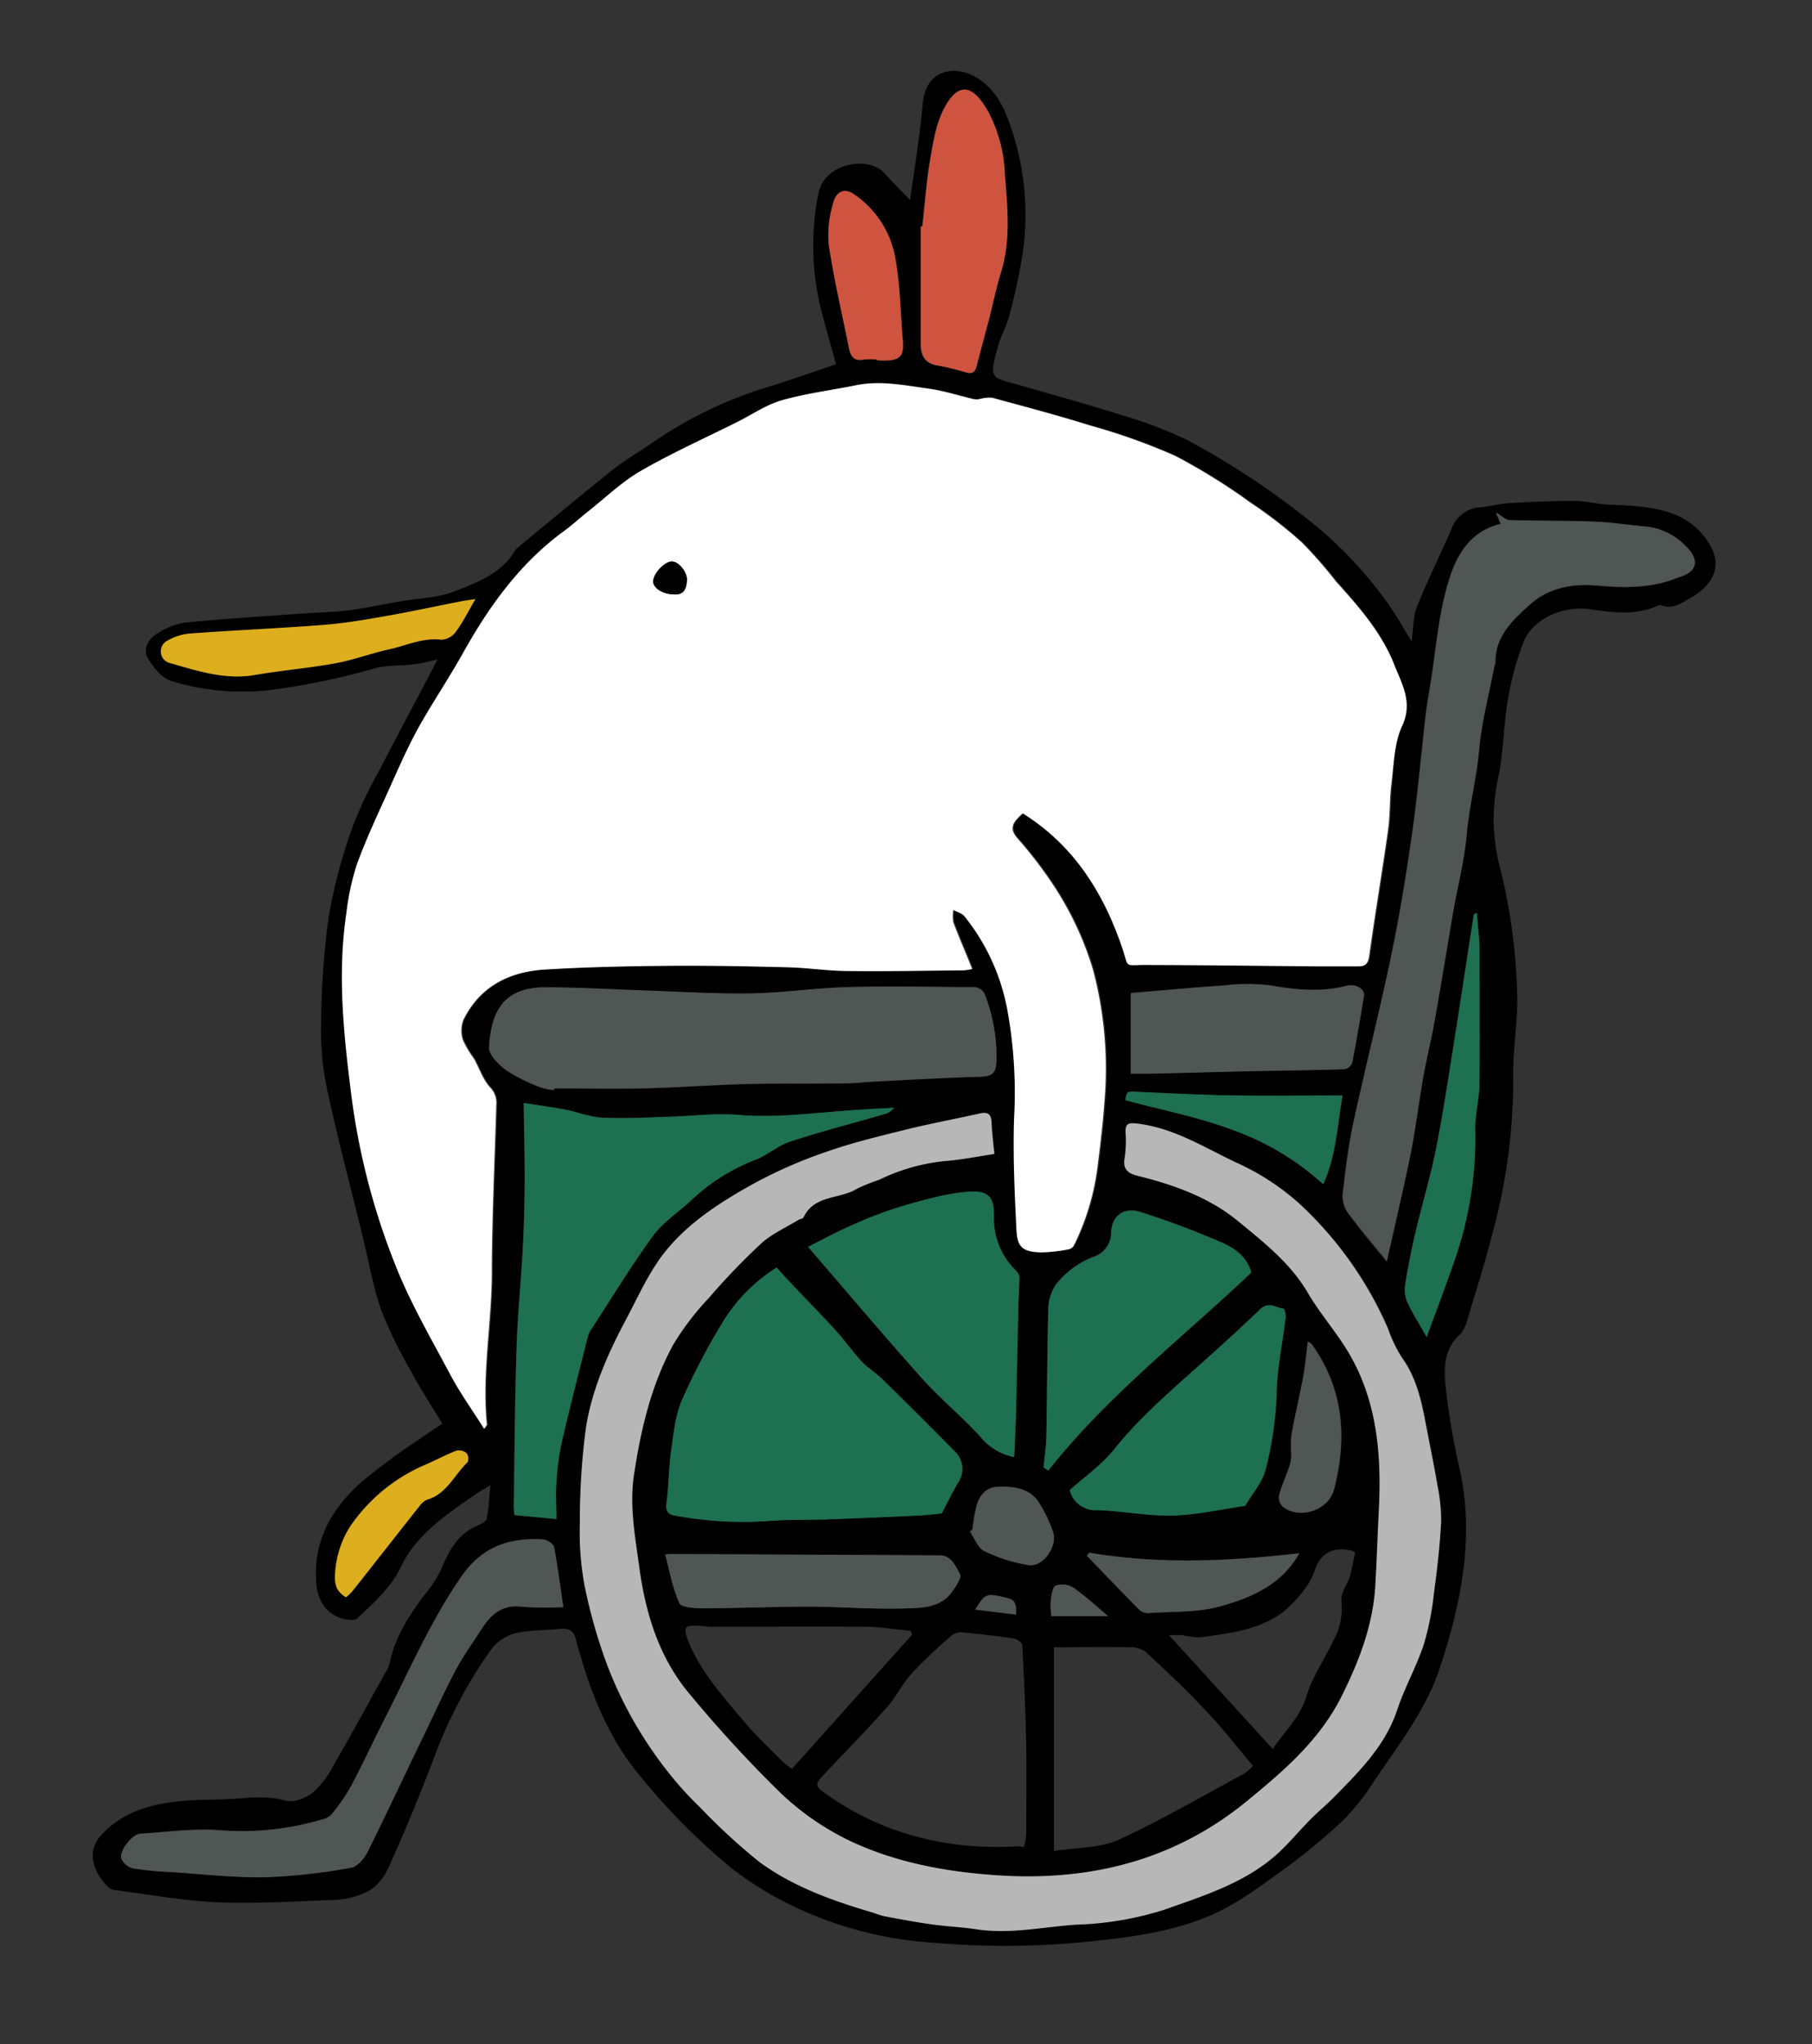 <svg id="圖層_1" data-name="圖層 1" xmlns="http://www.w3.org/2000/svg" viewBox="0 0 287.81 324.7"><rect x="0" y="0" width="287.81" height="324.7" fill="#333333" stroke="none"/><defs><style>.cls-1{fill:#4f5654;}.cls-2{fill:#1d7052;}.cls-3{fill:#b8b7b7;}.cls-4{fill:#fff;}.cls-5{fill:#cf543f;}.cls-6{fill:#ddae1d;}</style></defs><title>chks</title><path d="M271.45,86.31c2.39,3.68.37,6.76-2.79,8.57-1.75,1-3,2-5,1.19-.08,0-.23.09-.34.14-3.51,1.56-7.18,1.09-10.75.56-4.19-.61-9.07,1.4-10.6,5.25a46.13,46.13,0,0,0-2.48,9.2c-.7,4.14-.66,8.42-1.56,12.5a30.12,30.12,0,0,0,.28,13.91A92.29,92.29,0,0,1,241,158.91c0,3.95-.7,7.9-.64,11.85a93.62,93.62,0,0,1-3.3,25.15C236,200,234.79,204,233.55,208c-.44,1.43-.78,3.17-1.78,4.09-2.44,2.23-2.39,5.22-2.2,7.8A118,118,0,0,0,232,234c2.14,10.69,0,20.9-3.33,31-2.2,6.58-6.42,12-10.28,17.68a37.52,37.52,0,0,1-4.94,6.34,100.52,100.52,0,0,1-10,8.23c-3.54,2.55-7.13,5.23-11.09,6.94-5.55,2.4-11.57,3.35-17.65,4a131.1,131.1,0,0,1-26.48.37,60.73,60.73,0,0,1-18.64-4.21,56.18,56.18,0,0,1-13.34-7.57A104.19,104.19,0,0,1,101.6,282c-4.5-5.37-7.34-12-9.34-18.81-.28-1-.59-1.91-.81-2.88-.32-1.39-1.2-1.72-2.5-1.59-2,.2-4,.17-6,.49A7.15,7.15,0,0,0,78,262a74.18,74.18,0,0,0-8.92,16.8c-2,5.25-4.09,10.47-6.38,15.6-1,2.21-1.74,4.61-4.26,6a13.18,13.18,0,0,1-6.16,1.39c-6,.23-11.95.6-17.9.34-5.38-.24-10.73-1.24-16.09-1.92a1.94,1.94,0,0,1-1-.4c-2.05-1.9-3.87-5.38-1.26-8.28a14.78,14.78,0,0,1,4.45-3.36c4.71-2.3,9.92-2.25,15-2.38,3.25-.09,6.53-.76,9.86.2,1.24.36,3.19-.36,4.31-1.23a14.73,14.73,0,0,0,3.29-4.31c2.8-4.84,5.48-9.76,8.2-14.66a5.71,5.71,0,0,0,.73-1.52c.82-4.12,3-7.54,5.47-10.83A20.4,20.4,0,0,0,70,249.4c1.27-3,2.66-5.79,5.92-7.12.54-.22,1.3-.65,1.39-1.1.31-1.56.37-3.18.59-5.29-1.25.77-2,1.15-2.62,1.62-4.48,3.15-9.12,6.17-11.6,11.35-1.61,3.38-4.37,5.76-7,8.23a1.48,1.48,0,0,1-1,.2c-3-.19-5.09-2.26-5.41-5.51-.68-6.8,2.33-12.12,7.18-16.43a109.74,109.74,0,0,1,9.1-6.72c1.3-.94,2.66-1.79,3.71-2.5-1.75-2.9-3.52-5.57-5-8.38A68.39,68.39,0,0,1,60.52,208c-1.33-3.86-2-8-3-11.94-1.85-7.57-3.84-15.1-5.49-22.7A44.55,44.55,0,0,1,51,163a132.46,132.46,0,0,1,1.21-17.41A85.45,85.45,0,0,1,56,131.33a68.46,68.46,0,0,1,4.32-9.1c2.51-4.89,5.11-9.73,7.66-14.59l1.51-2.89c-1.64.34-2.67.64-3.71.76-2.16.26-4.43.08-6.47.7a109.72,109.72,0,0,1-15,3.19,38.44,38.44,0,0,1-17.08-1.23c-1.49-.44-2.88-2.15-3.73-3.61s.05-3.13,1.57-4a11.64,11.64,0,0,1,4.22-1.66c6.18-.61,12.39-1,18.58-1.44,2.5-.18,5-.21,7.48-.52,2.85-.36,5.68-1,8.51-1.47S69.46,94.94,72,94c3.72-1.46,7.69-2.85,9.89-6.69a1.7,1.7,0,0,1,.42-.39c5-4.14,10-8.31,15.12-12.39,1.7-1.36,3.61-2.46,5.43-3.68a66.15,66.15,0,0,1,17.87-9c3.94-1.18,7.82-2.57,12.07-4-.72-2.59-1.51-5.27-2.2-8A41.69,41.69,0,0,1,130,30.7c1-4.92,8.07-6,10.56-3.12,1.24,1.44,2.63,2.74,4,4.19.7-5.17,1.57-10.23,2-15.32.52-5.66,5.39-6.17,8.76-4s4.58,5.63,5.67,9.06A42.81,42.81,0,0,1,162.47,40a87,87,0,0,1-2.2,10.23c-.41,1.63-1.32,3.13-1.75,4.76-1.33,4.92-1.41,5,3.3,6.13l.18.07c5.4,1.57,10.83,3.05,16.19,4.75a68.41,68.41,0,0,1,10.32,3.92,124.84,124.84,0,0,1,19,12.46,64.27,64.27,0,0,1,12.81,13.36c1.41,1.92,2.55,4,3.89,6.2.29-2,.22-3.89.87-5.53,1.65-4.16,3.67-8.18,5.45-12.3a5.23,5.23,0,0,1,4.69-3.49c1.49-.12,2.95-.56,4.44-.64,3.44-.2,6.88-.36,10.32-.36,1.84,0,3.67.5,5.52.59,3.37.15,6.68.23,10,1.37A11.17,11.17,0,0,1,271.45,86.31Zm-5,5.44c3.18-.87,3.66-2.77,1.21-5.12a10.18,10.18,0,0,0-6.37-2.94c-2.7-.22-5.38-.67-8.07-.77-4.52-.17-9-.11-13.57-.24-.53,0-1.05-.59-2.08-1.21l.76,1.79c-5.63,1.36-7.52,6-8.75,10.77s-1.6,9.47-2.34,14.22c-.28,1.73-.6,3.46-.81,5.2-.73,6.28-1.27,12.59-2.16,18.86-.93,6.55-2,13.09-3.34,19.56-1.83,8.86-4.06,17.62-6,26.46-.8,3.73-1.27,7.54-1.7,11.33a4.57,4.57,0,0,0,.82,3c1.92,2.62,4,5.09,6.18,7.72,1.28-5.75,2.66-11.51,3.83-17.31.82-4,1.32-8.15,2-12.22.49-2.76,1.19-5.49,1.68-8.25,1-5.86,2-11.73,3-17.59.71-4.08,1.77-8.12,2.15-12.22.42-4.63,1.62-9.11,2-13.74.39-4.41,1.57-8.76,2.41-13.13a4,4,0,0,0,.17-.73c0-4.16,2.82-6.72,5.51-9.13,3-2.69,6.68-3.38,10.81-3s8.38.43,12.4-1.17Zm-31.5,80.32C235,165,235,158,235,151c0-2-.29-4-.45-6-.3.16-.48.19-.48.26-1,6.14-1.87,12.29-2.85,18.42s-1.9,12.43-3.11,18.59c-.89,4.56-2.26,9-3.32,13.54-.66,2.8-1.22,5.64-1.66,8.48a5,5,0,0,0,.45,2.7c.8,1.69,1.81,3.29,3,5.38,1.53-4.17,3-8,4.31-11.83a59.15,59.15,0,0,0,3.4-21.09C234.21,177,234.91,174.51,234.94,172.07Zm-6,69.82a27.93,27.93,0,0,0-.59-6c-.57-3.41-1.26-6.79-1.92-10.18-.69-3.59-1.52-7.1-3.75-10.17a22.22,22.22,0,0,1-2.19-4.59,59.18,59.18,0,0,0-13.88-19.61,38.91,38.91,0,0,0-10.36-6.75c-5-2.4-9.86-5.46-15.62-6.12-1.38-.16-1.84.06-1.77,1.46a18.17,18.17,0,0,1-.15,4c-.31,1.77.46,2.45,2.06,2.84,5.72,1.42,11.27,3.38,15.89,7.15,4.13,3.37,8.34,6.67,11.13,11.41,1.69,2.86,3.84,5.44,5.67,8.22,5.31,8,6.08,17.09,5.62,26.39-.2,4-.33,7.91-.55,11.86-.36,6.26-2.5,11.89-5.3,17.52-3.51,7.07-9.2,11.91-15,16.69-11.57,9.52-25.07,12.86-39.82,11.86-8-.53-15.82-2-23.05-5.32A42.88,42.88,0,0,1,124,284.8a203.92,203.92,0,0,1-14.28-15.55c-5-5.88-7.15-13-8.19-20.56-.65-4.8-1.55-9.58-.81-14.45,1.08-7.18,2.72-14.24,6.22-20.65a43.11,43.11,0,0,1,5.69-7.46,107.58,107.58,0,0,1,8.31-8.65c1.69-1.54,3.9-2.51,5.88-3.72.26-.16.72-.2.83-.41,1.71-3.64,5.78-2.85,8.52-4.57a30.1,30.1,0,0,1,3.49-1.4,30.7,30.7,0,0,1,10.66-3c2.45-.19,4.88-.7,7.65-1.11-.14-1.55-.38-3.29-.45-5-.05-1.41-.65-1.7-1.93-1.41-3.83.87-7.69,1.57-11.5,2.51-4.25,1.05-8.54,2.07-12.66,3.52A74.12,74.12,0,0,0,119.68,188c-5.24,3-10.43,6.26-14.17,11-2.46,3.15-4.14,6.92-6,10.48-2.86,5.38-5.4,11-6.36,17a112.54,112.54,0,0,0-1,15.37,46.25,46.25,0,0,0,.78,10.1,84,84,0,0,0,3.6,12.45,64.43,64.43,0,0,0,9.92,17.28,54.62,54.62,0,0,0,4.83,5.29,97.58,97.58,0,0,0,9.35,8.62c5.3,3.94,11.49,6.19,17.8,8,.73.21,1.43.53,2.16.67,2.5.47,5,.94,7.52,1.29,2.36.33,4.75.42,7.1.78,5.37.81,10.62-.41,15.93-.75a50.86,50.86,0,0,0,13.85-2.36c6.2-2.2,12.53-4.16,17.62-8.57,2-1.74,3.7-3.86,5.58-5.76,1.26-1.27,2.65-2.41,3.9-3.69,4-4.09,8.06-8.1,9.92-13.81,1.14-3.5,3-6.77,4.19-10.27a45,45,0,0,0,1.61-8.11C228.25,249.39,228.69,245.64,228.89,241.89Zm-6.2-126.56c1.72-3.79,0-6.61-1.24-9.76-2-5.13-5.61-9.17-9.14-13.25a69.92,69.92,0,0,0-5.46-6.23,71.3,71.3,0,0,0-8.11-6.28,97.63,97.63,0,0,0-12-7.45,98.66,98.66,0,0,0-13.39-4.78c-5.19-1.62-10.45-3-15.7-4.44a6,6,0,0,0-2,.23,2.67,2.67,0,0,1-.88,0c-2.4-.56-4.76-1.35-7.19-1.67-3.82-.51-7.65-1.32-11.55-.53s-7.92,1.28-11.74,2.38c-2.48.71-4.71,2.26-7.06,3.44-5.12,2.56-10.36,4.91-15.31,7.76-3,1.74-5.59,4.24-8.35,6.42-1.38,1.09-2.68,2.27-4.09,3.31-6.88,5.09-11.71,11.85-15.83,19.23-2.25,4-4.88,7.85-7.1,11.9-1.83,3.33-3.34,6.84-4.91,10.32-1.69,3.77-3.46,7.52-4.86,11.4a40.2,40.2,0,0,0-1.65,7.7c-1.46,9.77-.4,19.46.83,29.19a110.71,110.71,0,0,0,6.81,26.31c2.38,6.13,5.73,11.88,8.83,17.71,1.55,2.91,3.49,5.62,5.42,8.68.37-.56.44-.62.43-.66-.82-8.09.75-16.1.78-24.17,0-8.87.46-17.75.71-26.62a3.57,3.57,0,0,0-1-2.81c-1.14-1.24-1.69-3-2.54-4.53a16.51,16.51,0,0,1-1.77-3,4.72,4.72,0,0,1,.08-3.16c2.61-5.3,7.29-7.61,12.9-8,6.63-.41,13.28-.54,19.92-.6,6.26-.06,12.52.08,18.78.24,3.18.08,6.36.56,9.54.59,6.14.06,12.27-.06,18.41-.11a9.68,9.68,0,0,0,1.27-.21c-1-2.55-2.08-5-3-7.43a6,6,0,0,1,0-1.95c.6.32,1.37.5,1.77,1a33.31,33.31,0,0,1,6.76,14.56,73.13,73.13,0,0,1,1.13,17.51c-.2,5.92.08,11.88.38,17.8.14,2.75,1,3.42,3.9,3.52a24.39,24.39,0,0,0,4.48-.51,1.37,1.37,0,0,0,.79-.71,39.15,39.15,0,0,0,3.72-12.54c.43-3.4.84-6.81,1.08-10.23a61.35,61.35,0,0,0-1.8-20.84,50.73,50.73,0,0,0-6.17-13.28,66.32,66.32,0,0,0-5.92-7.74c-1.44-1.71-.39-2.66.9-3.89,8.11,5.06,12.92,12.61,15.87,21.54,1,3.1.27,2.54,3.49,2.55,9.08,0,18.15.14,27.23.22l6.78,0c1.14,0,1.51-.53,1.68-1.72.93-6.7,2.06-13.37,3-20.06.34-2.39.21-4.84.52-7.23C221.4,121.39,221.45,118.07,222.69,115.33Zm-6.06,42.94c.18-1.1-1.17-2.1-2.78-1.69-4.06,1-8,.65-12.07-.09a30,30,0,0,0-7.32,0c-4.92.33-9.83.79-14.86,1.21v12.79c1,0,2.08,0,3.17,0,5.39-.13,10.79-.28,16.18-.4,4.86-.11,9.72-.16,14.59-.31a1.64,1.64,0,0,0,1.21-1C215.45,165.32,216.06,161.8,216.63,158.28Zm-1.4,88.33a6.8,6.8,0,0,0-.64-.32c-2.83-.64-4.81.27-5.82,3.1a9.52,9.52,0,0,1-1.35,2.67,21,21,0,0,1-3.58,3.92c-3.89,2.94-8.63,3.44-13.27,4.09a12.59,12.59,0,0,1-2.78-.34c-.62-.06-1.26,0-2.17,0l16.48,18.08c1.85-2.79,4.34-5,5.37-8.43.92-3.08,2.88-5.83,4.26-8.79a10.65,10.65,0,0,0,1.28-6.26c-.18-1.25.94-2.67,1.36-4C214.75,249.07,215,247.81,215.23,246.61Zm-5.07-58.52c2.08-4.61,2.21-9.17,3.06-14.08-6.19,0-12.12.08-18,0-4.88-.08-9.76-.35-14.64-.56-1.55-.07-1.55-.11-1.81,1.33,5.69,1.53,11.36,2.65,16.72,4.61A42.6,42.6,0,0,1,210.16,188.09Zm1.7,48.51c2.12-8.2,1.55-16-3.57-23.13-.06-.09-.2-.13-.6-.38-.26,2-.4,3.79-.73,5.55-.58,3.15-1.34,6.26-1.89,9.41a26.32,26.32,0,0,0,0,3.27,7,7,0,0,1-.45,2c-.49,1.42-1.14,2.79-1.5,4.23a2.1,2.1,0,0,0,.56,1.78C206.38,241.42,211,239.91,211.87,236.6Zm-7.67-27.32c.05-.48-.19-1.41-.38-1.43-1.19-.14-2.3-1.21-3.63.08-3.29,3.2-6.73,6.26-10.15,9.33-4.55,4.08-9.14,8.06-13,12.87-2,2.52-4.78,4.44-7.1,6.54a4.17,4.17,0,0,0,4.36,3.18c4,.13,8,1,12,.86,3.84-.09,7.66-1,11.48-1.53,1.12-1.93,2.75-3.74,3.26-5.82a54.48,54.48,0,0,0,1.71-11.87C202.82,217.34,203.72,213.35,204.19,209.29Zm-10.45,45.87c5-1.36,9.8-3.42,12.61-8.44-11.21,1.29-22.29,1.78-33.35-.08l-.37.48c2.78,2.88,5.54,5.78,8.36,8.62a2.18,2.18,0,0,0,1.54.48C186.28,255.93,190.17,256.13,193.74,255.15Zm3.57,26.72a8.65,8.65,0,0,0,1.65-1.39c-2.62-3.1-5-6.2-7.71-9-3-3.19-6.19-6.2-9.41-9.17a4.37,4.37,0,0,0-2.67-.66c-4-.07-8,0-11.83,0V294c3.63-.58,7.3-.45,10.3-1.8C184.37,289.14,190.79,285.38,197.3,281.88Zm1.43-79.74c-.73-2.63-2.74-3.94-4.82-4.84-4.2-1.8-8.48-3.43-12.83-4.84-2.54-.82-4.53.55-4.61,3.24a4.1,4.1,0,0,1-2.92,3.92A14.09,14.09,0,0,0,167.7,204a7.12,7.12,0,0,0-1.19,4c-.19,6.67-.18,13.34-.31,20,0,1.68-.29,3.36-.44,5l.74.51C175.91,221.68,187.87,212.43,198.73,202.14ZM167,256.69h9c-2-1.71-3.69-3.26-5.54-4.54a3.28,3.28,0,0,0-2.76-.31c-.53.23-.67,1.54-.8,2.39A13,13,0,0,0,167,256.69Zm-3.65-8.11c2.36.35,4.72-3.15,3.84-5.38a22.61,22.61,0,0,0-2.26-4.65c-1.55-2.23-4-2.49-6.51-2.4-1.82.07-2.81,1.33-3.3,2.89a28.52,28.52,0,0,0-.68,3.88l-.4.33c.73,1.07,1.24,2.61,2.25,3.09A25.32,25.32,0,0,0,163.39,248.59ZM163,291.31c0-4.71.08-9.43,0-14.14-.11-5.28-.34-10.56-.62-15.83,0-.4-.8-1-1.29-1.09-2.85-.42-5.71-.76-8.58-1a2.45,2.45,0,0,0-1.58.71,84,84,0,0,0-6.09,5.79c-1.5,1.66-2.5,3.79-4,5.46-3.19,3.59-6.55,7-9.86,10.52-1.59,1.67-1.6,1.94.32,3.29,9.11,6.36,19.26,8.86,30.27,8.24a9.38,9.38,0,0,1,1.07.08A12,12,0,0,0,163,291.31Zm-1.24-84.14c0-1.44.16-2.89.15-4.33a1.83,1.83,0,0,0-.6-1.07,11.44,11.44,0,0,1-3.44-8.65c0-2.94-.87-4-3.79-3.85a35,35,0,0,0-6.6,1.17c-2.38.58-4.74,1.29-7.05,2.09-2.07.73-4.09,1.61-6.09,2.52s-3.77,1.89-6,3c6.08,7,12,14.09,18.2,21,2.88,3.23,6.3,6,9.2,9.19a9.16,9.16,0,0,0,5.34,3.2c.1-2.33.23-4.56.28-6.79C161.52,218.82,161.63,213,161.76,207.18Zm-.36,49.28c-.06-1.29.12-2.28-1.41-2.64-3.39-.77-3.37-.86-5.11,1.83ZM159,43.29c1.6-5.19,1-10.42.62-15.68A22.94,22.94,0,0,0,157,17.88c-.28-.49-.56-1-.88-1.44-2.28-3.27-4.3-2.77-6.16.72-1.31,2.45-1.77,5.42-2.25,8.22-.6,3.5-.85,7.06-1.24,10.59l-.26,0c0,6.18,0,12.36,0,18.54,0,1.82.51,3.16,2.55,3.52a43.9,43.9,0,0,1,4.56,1.1c1.05.31,1.53-.08,1.78-1,.67-2.53,1.37-5,2-7.58S158.25,45.67,159,43.29Zm-.74,125.54a26.9,26.9,0,0,0-1.88-11,2,2,0,0,0-1.53-1c-6.75-.08-13.51-.22-20.26,0-5.12.13-10.22.9-15.34,1-5.43.1-10.86-.27-16.3-.45s-10.84-.5-16.27-.52c-6.46,0-8.67,3.51-9,9.52-.06,1.19,1.55,2.78,2.77,3.67a27.66,27.66,0,0,0,5.37,2.68,10.09,10.09,0,0,0,2.17.45c0-.09,0-.18,0-.28,4.76,0,9.52.09,14.28,0,5.45-.14,10.9-.55,16.35-.69,5.24-.13,10.48-.05,15.72-.11,1.57,0,3.12-.21,4.69-.29,5.63-.28,11.25-.61,16.88-.76C157.57,170.94,158.15,170.36,158.24,168.83Zm-7.07,84.08c.64-.87,1.62-2.34,1.3-2.87-.71-1.21-1.29-3-3.26-3l-.76,0-41.82-.21c-.19,0-.37,0-1,.09.72,2.7,1.15,5.36,2.25,7.72.33.72,2.49.81,3.81.81,5.57,0,11.14-.27,16.71-.26,5.08,0,10.17.45,15.25.29C146.31,255.42,149.31,255.45,151.18,252.91Zm.91-17.29a3.9,3.9,0,0,0-.59-5.25q-5.63-5.71-11.34-11.33c-1-1-2.31-1.76-3.29-2.81-1.5-1.63-2.78-3.47-4.28-5.11-2.33-2.56-4.76-5-7.14-7.52-.67-.71-1.32-1.45-2.08-2.29a26.61,26.61,0,0,0-8.64,8.79,106.33,106.33,0,0,0-6.41,12.27c-1.06,2.48-1.32,5.35-1.71,8.07s-.38,5.52-.73,8.25c-.16,1.2.12,1.84,1.27,2a58.47,58.47,0,0,0,15,.87c3.11-.29,6.25-.14,9.37-.25q7.1-.26,14.2-.6c1.36-.06,2.72-.24,3.87-.34C150.45,238.71,151.22,237.13,152.09,235.62Zm-7.21,24-.25-.59c-2.39-.23-4.77-.63-7.15-.65-8.14-.05-16.28,0-24.42,0-.81,0-1.62-.2-2.43-.19-.58,0-1.45,0-1.66.38s0,1.19.2,1.74c2,5.19,5.72,9.21,9.21,13.36,1.77,2.11,3.82,4,5.77,6a17.49,17.49,0,0,0,1.62,1.28ZM140.39,57.25c2.59,0,3.23-.7,3-3.27-.36-4.25-.37-8.56-1.16-12.73a15.48,15.48,0,0,0-6.75-10.47c-1.34-.87-2.68-.4-3.14,1.44a17.54,17.54,0,0,0-.72,6.67c.83,5.54,2.12,11,3.23,16.52.26,1.26.85,2,2.33,1.72a10.2,10.2,0,0,1,2.07,0v.09C139.63,57.21,140,57.25,140.39,57.25Zm.12,119.7a2.66,2.66,0,0,0,1.46-1c-2.64.16-5.28.27-7.91.48-5.58.44-11.13,1.12-16.78.65-3.7-.31-7.46.2-11.19.3-3.48.09-7,.3-10.44.14-2-.09-3.89-.89-5.85-1.27s-4-.65-6.64-1.06c.06,4.34.18,8.25.16,12.16,0,3.58-.1,7.16-.29,10.74-.29,5.33-.85,10.65-1,16-.27,8.41-.31,16.83-.45,25.24,0,.43.06.85.09,1.31l6.68.63c0-2-.11-3.86,0-5.69a41.4,41.4,0,0,1,.81-6.31c1.31-5.68,2.77-11.32,4.19-17a4,4,0,0,1,.57-1.18c3.21-4.93,6.27-10,9.72-14.72,1.54-2.12,3.87-3.68,5.86-5.47a31.3,31.3,0,0,1,10.32-6.64c2-.7,3.65-2.29,5.64-2.93C130.42,179.71,135.49,178.4,140.51,176.95ZM89.43,255.26c-.49-3.32-.88-6.48-1.48-9.59-.1-.5-1.12-1.15-1.75-1.18-5.27-.32-9.63,1.18-12.84,5.8-4.93,7.11-8.33,15-12.23,22.65-1.89,3.7-3.63,7.47-5.58,11.13a29.32,29.32,0,0,1-3,4.22,2.7,2.7,0,0,1-1.3.66,44.89,44.89,0,0,1-16.56,1.72c-4.09-.28-8.25.3-12.38.57-1.36.09-3.46,2.76-3,4a2.78,2.78,0,0,0,1.83,1.5,49.58,49.58,0,0,0,5.81.57c5.09.33,10.18.92,15.26.84a94.7,94.7,0,0,0,13.59-1.52c1-.16,2.08-1.47,2.6-2.51,3-6.1,5.94-12.28,8.89-18.43,1.68-3.49,3.28-7,5.1-10.45,1.22-2.29,2.76-4.41,4.17-6.6s3.22-3.84,6.28-3.46A52.41,52.41,0,0,0,89.43,255.26Zm-15.18-23a1.47,1.47,0,0,0-.15-1.44,1.89,1.89,0,0,0-1.6-.43c-1.64.62-3.18,1.47-4.79,2.17a27.52,27.52,0,0,0-12,9.72,15.57,15.57,0,0,0-2.52,8.51,4.47,4.47,0,0,0,.32,1.46,3.83,3.83,0,0,0,1.36,1.39c.15.09.82-.57,1.15-1,3.58-4.52,7.12-9.06,10.7-13.57a2.69,2.69,0,0,1,1.17-.91C71,237.22,72.16,234.24,74.25,232.24ZM75.51,95.16c-1,.16-1.74.25-2.44.39-4,.79-8.08,1.67-12.14,2.38-3.19.56-6.4,1.1-9.63,1.35-7,.54-14,.84-21,1.35a8.62,8.62,0,0,0-3.71,1.13,1.91,1.91,0,0,0,.42,3.58c4.36,1.24,8.71,2.7,13.41,1.89,4.26-.74,8.59-1.09,12.84-1.87,2.88-.52,5.65-1.6,8.52-2.21s5.35-1.88,8.31-1.53a3,3,0,0,0,2.23-1.19C73.48,98.87,74.35,97.13,75.51,95.16Z"/><path class="cls-1" d="M267.65,86.63c2.45,2.35,2,4.25-1.21,5.12l-.18.06c-4,1.6-8.27,1.52-12.4,1.17s-7.82.34-10.81,3c-2.68,2.41-5.53,5-5.51,9.13a4,4,0,0,1-.17.73c-.84,4.37-2,8.72-2.41,13.13-.41,4.64-1.61,9.12-2,13.74-.38,4.11-1.44,8.14-2.15,12.22-1,5.86-1.94,11.74-3,17.59-.48,2.76-1.19,5.49-1.68,8.25-.73,4.06-1.23,8.17-2,12.22-1.18,5.8-2.55,11.55-3.83,17.31-2.13-2.63-4.25-5.1-6.18-7.72a4.57,4.57,0,0,1-.82-3c.43-3.8.9-7.6,1.7-11.33,1.9-8.84,4.13-17.61,6-26.46,1.34-6.47,2.41-13,3.34-19.56.89-6.26,1.43-12.57,2.16-18.86.2-1.74.53-3.46.81-5.2.74-4.75,1.14-9.58,2.34-14.22s3.12-9.41,8.75-10.77l-.76-1.79c1,.62,1.55,1.19,2.08,1.21,4.52.12,9,.07,13.57.24,2.7.1,5.38.54,8.07.77A10.18,10.18,0,0,1,267.65,86.63Z"/><path class="cls-2" d="M235,151c0,7,.07,14.08,0,21.12,0,2.44-.74,4.89-.67,7.31a59.15,59.15,0,0,1-3.4,21.09c-1.33,3.85-2.79,7.66-4.31,11.83-1.19-2.09-2.2-3.69-3-5.38a5,5,0,0,1-.45-2.7c.45-2.84,1-5.68,1.66-8.48,1.06-4.53,2.43-9,3.32-13.54,1.21-6.16,2.12-12.39,3.11-18.59s1.89-12.28,2.85-18.42c0-.06.19-.1.48-.26C234.69,147,235,149,235,151Z"/><path class="cls-3" d="M228.3,235.9a27.93,27.93,0,0,1,.59,6c-.2,3.75-.64,7.5-1.15,11.22a45,45,0,0,1-1.61,8.11c-1.16,3.5-3,6.76-4.19,10.27-1.86,5.71-5.91,9.72-9.92,13.81-1.25,1.28-2.64,2.42-3.9,3.69-1.88,1.9-3.57,4-5.58,5.76-5.09,4.41-11.42,6.37-17.62,8.57a50.86,50.86,0,0,1-13.85,2.36c-5.3.34-10.56,1.56-15.93.75-2.35-.36-4.74-.45-7.1-.78-2.52-.35-5-.82-7.52-1.29-.74-.14-1.44-.46-2.16-.67-6.31-1.86-12.5-4.1-17.8-8a97.58,97.58,0,0,1-9.35-8.62,54.62,54.62,0,0,1-4.83-5.29,64.43,64.43,0,0,1-9.92-17.28A84,84,0,0,1,92.88,252a46.25,46.25,0,0,1-.78-10.1,112.54,112.54,0,0,1,1-15.37c1-6,3.49-11.63,6.36-17,1.89-3.57,3.57-7.34,6-10.48,3.75-4.79,8.93-8.1,14.17-11a74.12,74.12,0,0,1,11.77-5.15c4.12-1.45,8.41-2.46,12.66-3.52,3.81-.94,7.68-1.65,11.5-2.51,1.27-.29,1.88,0,1.93,1.41.07,1.75.3,3.49.45,5-2.76.42-5.19.92-7.65,1.11a30.7,30.7,0,0,0-10.66,3,30.1,30.1,0,0,0-3.49,1.4c-2.74,1.72-6.81.94-8.52,4.57-.11.22-.56.25-.83.41-2,1.22-4.19,2.19-5.88,3.72a107.58,107.58,0,0,0-8.31,8.65,43.11,43.11,0,0,0-5.69,7.46c-3.49,6.41-5.13,13.47-6.22,20.65-.73,4.87.16,9.65.81,14.45,1,7.54,3.16,14.68,8.19,20.56A203.92,203.92,0,0,0,124,284.8a42.88,42.88,0,0,0,11.28,7.73c7.23,3.35,15.07,4.78,23.05,5.32,14.75,1,28.25-2.34,39.82-11.86,5.81-4.78,11.49-9.62,15-16.69,2.79-5.62,4.94-11.26,5.3-17.52.23-4,.35-7.91.55-11.86.47-9.3-.31-18.34-5.62-26.39-1.83-2.78-4-5.36-5.67-8.22-2.79-4.74-7-8-11.13-11.41-4.62-3.77-10.17-5.73-15.89-7.15-1.6-.4-2.37-1.07-2.06-2.84a18.17,18.17,0,0,0,.15-4c-.07-1.4.39-1.62,1.77-1.46,5.76.66,10.59,3.72,15.62,6.12a38.91,38.91,0,0,1,10.36,6.75A59.18,59.18,0,0,1,220.44,211a22.22,22.22,0,0,0,2.19,4.59c2.23,3.07,3.06,6.58,3.75,10.17C227,229.12,227.73,232.5,228.3,235.9Z"/><path class="cls-4" d="M221.45,105.57c1.25,3.16,3,6,1.24,9.76-1.25,2.74-1.29,6.06-1.69,9.15-.31,2.39-.19,4.84-.52,7.23-.94,6.7-2.07,13.37-3,20.06-.17,1.19-.54,1.72-1.68,1.72l-6.78,0c-9.08-.08-18.15-.2-27.23-.22-3.23,0-2.47.55-3.49-2.55-3-8.92-7.76-16.48-15.87-21.54-1.29,1.23-2.34,2.19-.9,3.89a66.32,66.32,0,0,1,5.92,7.74,50.73,50.73,0,0,1,6.17,13.28,61.35,61.35,0,0,1,1.8,20.84c-.24,3.42-.65,6.83-1.08,10.23a39.15,39.15,0,0,1-3.72,12.54,1.37,1.37,0,0,1-.79.71,24.39,24.39,0,0,1-4.48.51c-2.86-.09-3.76-.77-3.9-3.52-.3-5.93-.57-11.88-.38-17.8a73.13,73.13,0,0,0-1.13-17.51,33.31,33.31,0,0,0-6.76-14.56c-.39-.49-1.17-.67-1.77-1a6,6,0,0,0,0,1.95c.92,2.46,2,4.88,3,7.43a9.68,9.68,0,0,1-1.27.21c-6.14.06-12.27.18-18.41.11-3.18,0-6.36-.51-9.54-.59-6.26-.16-12.52-.29-18.78-.24-6.64.06-13.29.19-19.92.6-5.6.35-10.29,2.66-12.9,8a4.72,4.72,0,0,0-.08,3.16,16.51,16.51,0,0,0,1.77,3c.85,1.52,1.41,3.29,2.54,4.53a3.57,3.57,0,0,1,1,2.81c-.26,8.87-.68,17.75-.71,26.62,0,8.07-1.6,16.08-.78,24.17,0,0-.06.1-.43.66-1.93-3.06-3.87-5.77-5.42-8.68-3.1-5.83-6.45-11.58-8.83-17.71a110.71,110.71,0,0,1-6.81-26.31c-1.23-9.72-2.29-19.41-.83-29.19a40.2,40.2,0,0,1,1.65-7.7c1.4-3.88,3.16-7.63,4.86-11.4,1.57-3.47,3.08-7,4.91-10.32,2.22-4,4.85-7.87,7.1-11.9,4.12-7.38,8.95-14.14,15.83-19.23,1.41-1,2.71-2.22,4.09-3.31,2.76-2.18,5.33-4.68,8.35-6.42,4.95-2.85,10.19-5.2,15.31-7.76,2.35-1.18,4.58-2.73,7.06-3.44,3.83-1.1,7.83-1.58,11.74-2.38s7.72,0,11.55.53c2.43.33,4.79,1.11,7.19,1.67a2.67,2.67,0,0,0,.88,0,6,6,0,0,1,2-.23c5.25,1.42,10.51,2.82,15.7,4.44a98.66,98.66,0,0,1,13.39,4.78,97.63,97.63,0,0,1,12,7.45,71.3,71.3,0,0,1,8.11,6.28,69.92,69.92,0,0,1,5.46,6.23C215.85,96.4,219.42,100.43,221.45,105.57ZM109.11,92.17c.07-1.35-1.35-3-2.4-3s-3,1.94-2.95,3.2c0,1.05,1.53,2,3.22,2C108.64,94.56,109,93.44,109.11,92.17Z"/><path class="cls-1" d="M213.85,156.59c1.61-.41,3,.59,2.78,1.69-.57,3.53-1.18,7-1.88,10.55a1.64,1.64,0,0,1-1.21,1c-4.86.16-9.72.21-14.59.31-5.4.12-10.79.28-16.18.4-1.09,0-2.17,0-3.17,0V157.74c5-.42,9.93-.87,14.86-1.21a30,30,0,0,1,7.32,0C205.84,157.24,209.79,157.62,213.85,156.59Z"/><path class="cls-2" d="M213.22,174c-.85,4.9-1,9.47-3.06,14.08a42.6,42.6,0,0,0-14.72-8.73c-5.36-2-11-3.07-16.72-4.61.26-1.44.26-1.4,1.81-1.33,4.88.21,9.75.48,14.64.56C201.1,174.09,207,174,213.22,174Z"/><path class="cls-1" d="M208.3,213.47c5.12,7.1,5.68,14.93,3.57,23.13-.85,3.31-5.49,4.82-8.15,2.68a2.1,2.1,0,0,1-.56-1.78c.37-1.44,1-2.81,1.5-4.23a7,7,0,0,0,.45-2,26.32,26.32,0,0,1,0-3.27c.55-3.15,1.31-6.26,1.89-9.41.33-1.77.48-3.57.73-5.55C208.1,213.34,208.24,213.38,208.3,213.47Z"/><path class="cls-2" d="M203.82,207.86c.19,0,.43,1,.38,1.43-.47,4.07-1.37,8.05-1.45,12.21A54.48,54.48,0,0,1,201,233.37c-.51,2.08-2.14,3.89-3.26,5.82-3.83.54-7.65,1.43-11.48,1.53-4,.09-8-.73-12-.86a4.17,4.17,0,0,1-4.36-3.18c2.32-2.1,5.08-4,7.1-6.54,3.85-4.81,8.45-8.79,13-12.87,3.42-3.07,6.85-6.13,10.15-9.33C201.51,206.65,202.63,207.71,203.82,207.86Z"/><path class="cls-1" d="M206.35,246.71c-2.81,5-7.65,7.08-12.61,8.44-3.57,1-7.46.78-11.21,1.05a2.18,2.18,0,0,1-1.54-.48c-2.82-2.84-5.58-5.74-8.36-8.62l.37-.48C184.07,248.49,195.14,248,206.35,246.71Z"/><path class="cls-2" d="M193.91,197.3c2.08.9,4.09,2.21,4.82,4.84-10.86,10.3-22.83,19.54-32.23,31.45l-.74-.51c.15-1.68.41-3.36.44-5,.12-6.67.12-13.34.31-20a7.12,7.12,0,0,1,1.19-4,14.09,14.09,0,0,1,5.86-4.38,4.1,4.1,0,0,0,2.92-3.92c.08-2.7,2.07-4.07,4.61-3.24C185.43,193.87,189.72,195.49,193.91,197.3Z"/><path class="cls-1" d="M176,256.69h-9a13,13,0,0,1-.11-2.46c.12-.85.27-2.15.8-2.39a3.28,3.28,0,0,1,2.76.31C172.34,253.43,174,255,176,256.69Z"/><path class="cls-1" d="M167.23,243.21c.88,2.23-1.47,5.73-3.84,5.38a25.32,25.32,0,0,1-7.06-2.25c-1-.48-1.51-2-2.25-3.09l.4-.33a28.52,28.52,0,0,1,.68-3.88c.49-1.55,1.47-2.82,3.3-2.89,2.48-.09,5,.17,6.51,2.4A22.61,22.61,0,0,1,167.23,243.21Z"/><path class="cls-2" d="M161.91,202.84c0,1.44-.11,2.89-.15,4.33-.14,5.82-.24,11.64-.39,17.46-.05,2.23-.18,4.45-.28,6.79a9.16,9.16,0,0,1-5.34-3.2c-2.91-3.21-6.32-6-9.2-9.19-6.16-6.89-12.13-13.95-18.2-21,2.21-1.12,4.07-2.13,6-3s4-1.8,6.09-2.52c2.31-.81,4.67-1.51,7.05-2.09a35,35,0,0,1,6.6-1.17c2.92-.13,3.83.91,3.79,3.85a11.44,11.44,0,0,0,3.44,8.65A1.83,1.83,0,0,1,161.91,202.84Z"/><path class="cls-1" d="M160,253.82c1.54.35,1.35,1.35,1.41,2.64l-6.52-.81C156.62,253,156.59,253,160,253.82Z"/><path class="cls-5" d="M159.6,27.6c.41,5.26,1,10.5-.62,15.68-.73,2.38-1.21,4.84-1.84,7.26s-1.36,5.05-2,7.58c-.25,1-.73,1.35-1.78,1a43.9,43.9,0,0,0-4.56-1.1c-2-.37-2.56-1.7-2.55-3.52,0-6.18,0-12.36,0-18.54l.26,0c.4-3.54.64-7.1,1.24-10.59.48-2.8.95-5.77,2.25-8.22,1.86-3.49,3.88-4,6.16-.72.32.46.61.95.88,1.44A22.94,22.94,0,0,1,159.6,27.6Z"/><path class="cls-1" d="M156.37,157.83a26.9,26.9,0,0,1,1.88,11c-.09,1.53-.68,2.11-2.31,2.16-5.63.15-11.26.48-16.88.76-1.57.08-3.12.27-4.69.29-5.24.06-10.48,0-15.72.11-5.45.14-10.89.55-16.35.69-4.76.12-9.52,0-14.28,0,0,.09,0,.19,0,.28a10.09,10.09,0,0,1-2.17-.45A27.66,27.66,0,0,1,80.45,170c-1.21-.89-2.83-2.47-2.77-3.67.32-6,2.53-9.54,9-9.52,5.42,0,10.84.34,16.27.52s10.87.54,16.3.45c5.12-.09,10.22-.86,15.34-1,6.75-.17,13.51,0,20.26,0A2,2,0,0,1,156.37,157.83Z"/><path class="cls-1" d="M152.48,250c.31.53-.67,2-1.3,2.87-1.86,2.54-4.86,2.51-7.49,2.6-5.07.16-10.17-.28-15.25-.29-5.57,0-11.14.25-16.71.26-1.32,0-3.48-.09-3.81-.81-1.09-2.36-1.52-5-2.25-7.72.6-.06.79-.09,1-.09l41.82.21.76,0C151.19,247.06,151.77,248.83,152.48,250Z"/><path class="cls-2" d="M151.5,230.37a3.9,3.9,0,0,1,.59,5.25c-.87,1.51-1.64,3.09-2.52,4.77-1.15.1-2.51.28-3.87.34q-7.1.33-14.2.6c-3.12.11-6.27,0-9.37.25a58.47,58.47,0,0,1-15-.87c-1.15-.19-1.43-.83-1.27-2,.35-2.74.35-5.52.73-8.25s.65-5.59,1.71-8.07a106.33,106.33,0,0,1,6.41-12.27,26.61,26.61,0,0,1,8.64-8.79c.76.84,1.41,1.58,2.08,2.29,2.38,2.51,4.81,5,7.14,7.52,1.5,1.64,2.77,3.48,4.28,5.11,1,1.05,2.26,1.8,3.29,2.81Q145.88,224.66,151.5,230.37Z"/><path class="cls-5" d="M143.4,54c.22,2.57-.42,3.26-3,3.27-.38,0-.75,0-1.13-.05V57.1a10.2,10.2,0,0,0-2.07,0c-1.48.31-2.08-.46-2.33-1.72-1.11-5.5-2.4-11-3.23-16.52a17.54,17.54,0,0,1,.72-6.67c.47-1.84,1.8-2.31,3.14-1.44a15.48,15.48,0,0,1,6.75,10.47C143,45.42,143,49.73,143.4,54Z"/><path class="cls-2" d="M142,175.94a2.66,2.66,0,0,1-1.46,1c-5,1.45-10.09,2.76-15.05,4.39-2,.65-3.66,2.23-5.64,2.93a31.3,31.3,0,0,0-10.32,6.64c-2,1.79-4.32,3.35-5.86,5.47-3.45,4.75-6.51,9.79-9.72,14.72a4,4,0,0,0-.57,1.18c-1.42,5.65-2.88,11.3-4.19,17a41.4,41.4,0,0,0-.81,6.31c-.13,1.83,0,3.68,0,5.69l-6.68-.63c0-.46-.1-.88-.09-1.31.13-8.41.17-16.83.45-25.24.17-5.33.74-10.65,1-16,.19-3.57.27-7.16.29-10.74,0-3.91-.09-7.82-.16-12.16,2.61.41,4.64.67,6.64,1.06s3.89,1.18,5.85,1.27c3.47.16,7,0,10.44-.14,3.73-.1,7.49-.61,11.19-.3,5.65.47,11.2-.22,16.78-.65C136.69,176.21,139.33,176.1,142,175.94Z"/><path d="M106.71,89.18c1.06,0,2.47,1.64,2.4,3s-.48,2.39-2.14,2.22c-1.69,0-3.2-1-3.22-2C103.73,91.11,105.52,89.18,106.71,89.18Z"/><path class="cls-1" d="M88,245.67c.6,3.12,1,6.27,1.48,9.59a52.41,52.41,0,0,1-6.65-.06c-3.06-.38-4.81,1.19-6.28,3.46s-2.95,4.31-4.17,6.6c-1.82,3.42-3.43,7-5.1,10.45-3,6.15-5.85,12.33-8.89,18.43-.52,1-1.61,2.34-2.6,2.51a94.7,94.7,0,0,1-13.59,1.52c-5.08.08-10.17-.51-15.26-.84a49.58,49.58,0,0,1-5.81-.57,2.78,2.78,0,0,1-1.83-1.5c-.43-1.24,1.67-3.92,3-4,4.13-.26,8.28-.85,12.38-.57a44.89,44.89,0,0,0,16.56-1.72,2.7,2.7,0,0,0,1.3-.66,29.32,29.32,0,0,0,3-4.22c2-3.66,3.69-7.44,5.58-11.13,3.9-7.64,7.3-15.54,12.23-22.65,3.21-4.62,7.57-6.12,12.84-5.8C86.83,244.52,87.85,245.17,88,245.67Z"/><path class="cls-6" d="M74.11,230.81a1.47,1.47,0,0,1,.15,1.44c-2.09,2-3.29,5-6.36,5.93a2.69,2.69,0,0,0-1.17.91c-3.58,4.51-7.12,9.06-10.7,13.57-.32.4-1,1.06-1.15,1a3.83,3.83,0,0,1-1.36-1.39,4.47,4.47,0,0,1-.32-1.46,15.57,15.57,0,0,1,2.52-8.51,27.52,27.52,0,0,1,12-9.72c1.61-.7,3.16-1.55,4.79-2.17A1.89,1.89,0,0,1,74.11,230.81Z"/><path class="cls-6" d="M73.07,95.54c.71-.14,1.43-.23,2.44-.39-1.16,2-2,3.71-3.16,5.26a3,3,0,0,1-2.23,1.19c-3-.35-5.57.93-8.31,1.53s-5.64,1.69-8.52,2.21c-4.25.78-8.58,1.13-12.84,1.87-4.7.81-9.05-.65-13.41-1.89a1.91,1.91,0,0,1-.42-3.58,8.62,8.62,0,0,1,3.71-1.13c7-.51,14-.81,21-1.35,3.23-.25,6.44-.79,9.63-1.35C65,97.21,69,96.34,73.07,95.54Z"/></svg>